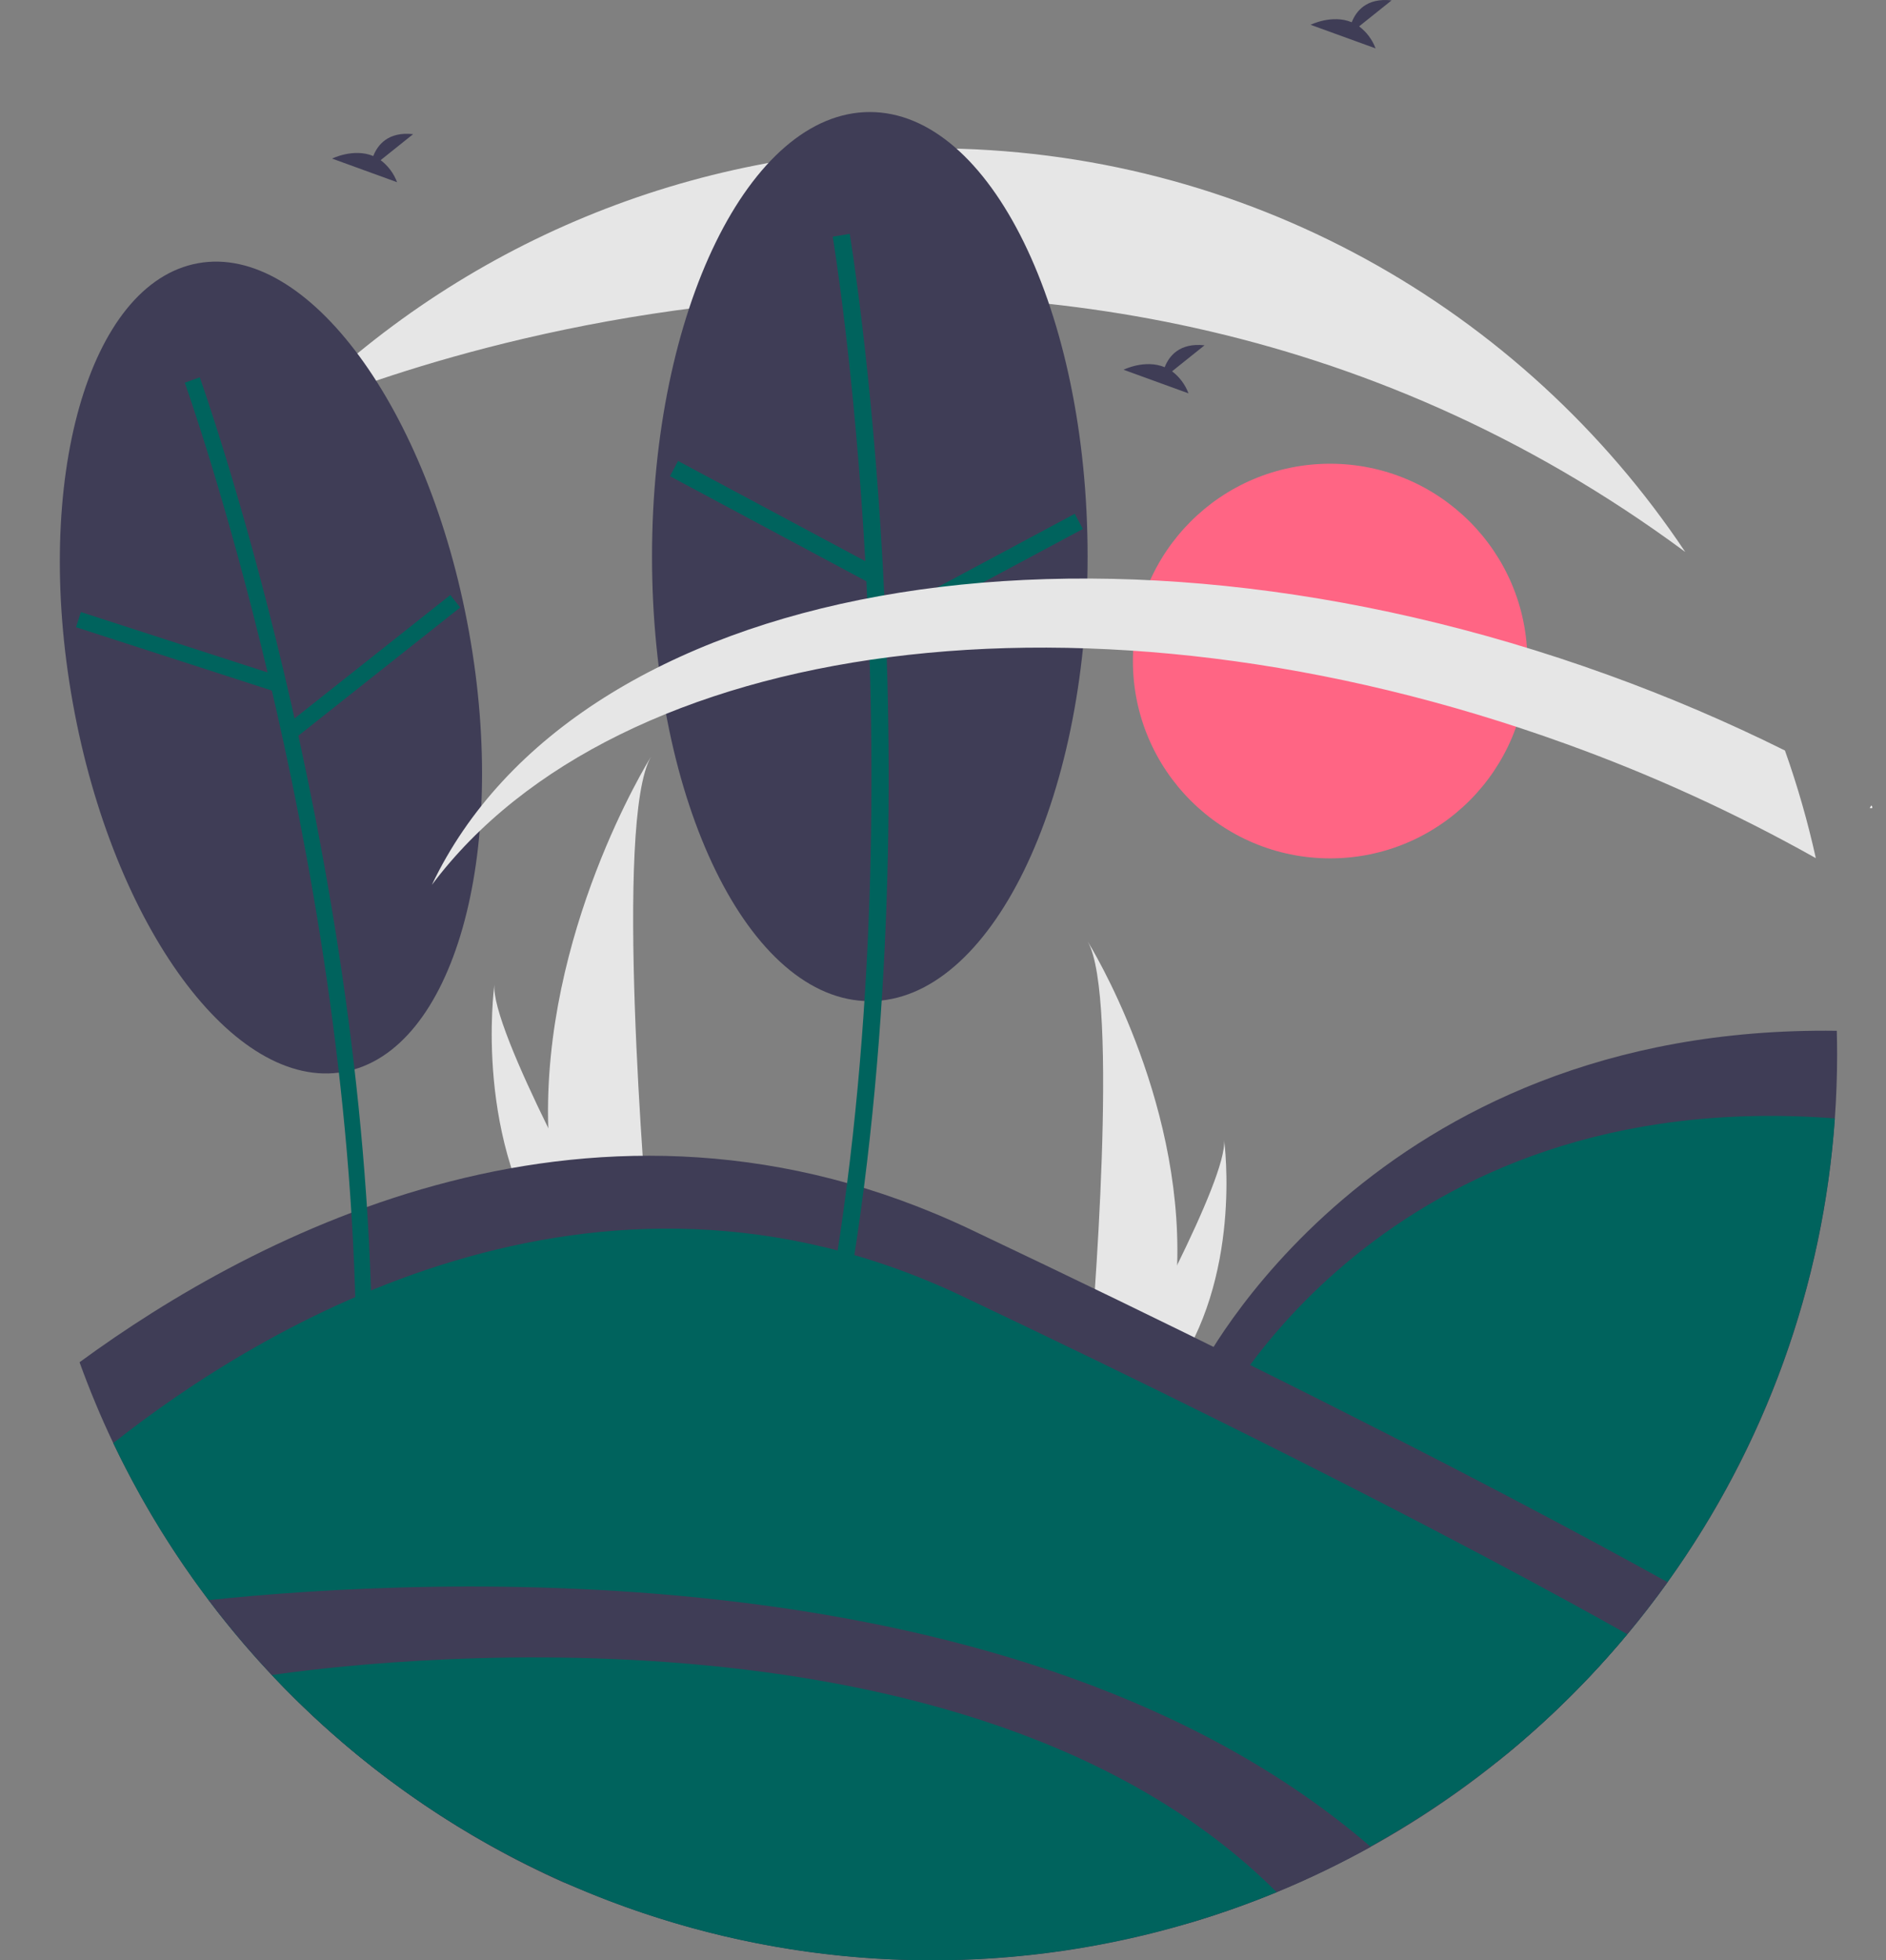 <svg width="77" height="80" viewBox="0 0 77 80" fill="none" xmlns="http://www.w3.org/2000/svg">
<rect x="0" y="0" width="77" height="80" fill="#808080" stroke="none"/>
<path d="M54.305 35.03C58.753 35.03 62.358 31.425 62.358 26.978C62.358 22.53 58.753 18.925 54.305 18.925C49.858 18.925 46.253 22.53 46.253 26.978C46.253 31.425 49.858 35.03 54.305 35.03Z" fill="#FF6584"/>
<path d="M76.394 32.982C76.412 32.978 76.425 32.966 76.446 32.969C76.437 32.934 76.425 32.9 76.41 32.867C76.385 32.902 76.359 32.938 76.336 32.969L76.394 32.982Z" fill="white"/>
<path d="M22.384 46.037C22.431 47.794 22.725 49.535 23.258 51.21C23.27 51.249 23.283 51.287 23.296 51.326H26.558C26.555 51.291 26.551 51.252 26.548 51.21C26.33 48.709 25.076 33.489 26.576 30.886C26.445 31.098 22.131 38.091 22.384 46.037Z" fill="#E6E6E6"/>
<path d="M22.629 51.21C22.656 51.249 22.684 51.288 22.713 51.326H25.161C25.142 51.293 25.121 51.254 25.096 51.21C24.692 50.48 23.495 48.298 22.384 46.037C21.19 43.606 20.095 41.083 20.187 40.17C20.159 40.376 19.333 46.654 22.629 51.21Z" fill="#E6E6E6"/>
<path d="M48.06 51.628C48.019 53.16 47.763 54.678 47.298 56.138C47.287 56.172 47.276 56.205 47.265 56.239H44.421C44.424 56.209 44.427 56.175 44.43 56.138C44.62 53.958 45.713 40.689 44.406 38.42C44.52 38.604 48.281 44.701 48.06 51.628Z" fill="#E6E6E6"/>
<path d="M47.847 56.138C47.823 56.172 47.798 56.206 47.773 56.239H45.639C45.655 56.21 45.674 56.176 45.696 56.138C46.048 55.502 47.092 53.6 48.06 51.628C49.101 49.509 50.056 47.31 49.975 46.514C50 46.693 50.72 52.166 47.847 56.138Z" fill="#E6E6E6"/>
<path d="M15.54 6.536L16.867 5.475C15.836 5.362 15.413 5.924 15.24 6.368C14.435 6.034 13.559 6.472 13.559 6.472L16.212 7.436C16.078 7.078 15.845 6.766 15.54 6.536Z" fill="#3F3D56"/>
<path d="M55.489 1.076L56.815 0.015C55.785 -0.099 55.362 0.463 55.188 0.908C54.383 0.574 53.507 1.012 53.507 1.012L56.161 1.975C56.027 1.618 55.794 1.306 55.489 1.076Z" fill="#3F3D56"/>
<path d="M75.004 43.026C75.004 43.905 74.973 44.777 74.912 45.642C74.439 52.463 72.074 59.017 68.082 64.569C67.56 65.297 67.012 66.004 66.439 66.692C64.951 68.475 63.3 70.115 61.507 71.59L53.646 66.978L48.946 56.008C48.946 56.008 55.959 41.809 74.991 42.067C74.999 42.385 75.003 42.705 75.004 43.026Z" fill="#3F3D56"/>
<path d="M74.912 45.642C74.55 50.739 73.136 55.706 70.758 60.23C68.381 64.753 65.091 68.734 61.098 71.922L53.795 67.638L49.627 57.909C49.627 57.909 56.381 44.234 74.912 45.642Z" fill="#00635D"/>
<path d="M68.082 64.569C67.56 65.297 67.013 66.004 66.439 66.692C62.593 71.312 57.68 74.925 52.123 77.219C50.998 77.683 49.847 78.092 48.669 78.446C40.163 80.708 31.151 80.136 22.999 76.816C14.937 73.218 8.422 66.863 4.624 58.893C4.114 57.82 3.655 56.72 3.248 55.593C10.355 50.386 24.361 42.93 39.626 50.175C43.848 52.179 47.619 54.006 50.937 55.655C59.357 59.829 64.961 62.838 68.082 64.569Z" fill="#3F3D56"/>
<path d="M66.439 66.692C62.463 71.456 57.354 75.144 51.581 77.416C45.807 79.688 39.555 80.472 33.399 79.696C27.243 78.919 21.381 76.607 16.353 72.972C11.325 69.337 7.292 64.495 4.624 58.893C10.56 54.199 24.252 45.763 39.278 52.894C43.142 54.727 46.591 56.399 49.627 57.909C58.476 62.295 63.926 65.275 66.439 66.692Z" fill="#00635D"/>
<path d="M55.961 75.369C54.718 76.058 53.437 76.676 52.123 77.219C47.653 79.061 42.865 80.006 38.03 80C32.309 79.998 26.667 78.669 21.546 76.119C16.425 73.569 11.966 69.866 8.517 65.301C17.348 64.37 41.757 63.115 55.961 75.369Z" fill="#3F3D56"/>
<path d="M52.123 77.219C45.192 80.069 37.559 80.748 30.233 79.166C22.908 77.584 16.235 73.815 11.098 68.359C14.31 67.887 39.527 64.647 52.123 77.219Z" fill="#00635D"/>
<path d="M68.802 22.523V22.524C42.401 3.004 12.153 16.743 11.919 16.849V16.847C15.348 13.419 19.419 10.701 23.899 8.849C28.38 6.997 33.182 6.046 38.03 6.052C50.865 6.052 62.173 12.593 68.802 22.523Z" fill="#E6E6E6"/>
<path d="M14.037 43.743C18.503 42.938 20.792 34.898 19.148 25.785C17.506 16.672 12.553 9.937 8.087 10.742C3.621 11.548 1.332 19.588 2.975 28.701C4.618 37.814 9.57 44.548 14.037 43.743Z" fill="#3F3D56"/>
<path d="M15.184 54.386C14.92 34.369 8.223 15.585 8.155 15.398L7.544 15.618C7.611 15.805 14.272 34.49 14.535 54.394L15.184 54.386Z" fill="#00635D"/>
<path d="M3.302 24.978L3.103 25.596L11.12 28.189L11.32 27.571L3.302 24.978Z" fill="#00635D"/>
<path d="M18.385 24.282L11.779 29.514L12.182 30.023L18.788 24.791L18.385 24.282Z" fill="#00635D"/>
<path d="M35.512 40.857C40.423 40.857 44.404 32.734 44.404 22.715C44.404 12.695 40.423 4.572 35.512 4.572C30.601 4.572 26.62 12.695 26.62 22.715C26.62 32.734 30.601 40.857 35.512 40.857Z" fill="#3F3D56"/>
<path d="M34.691 52.411C38.252 31.044 34.727 9.755 34.691 9.543L33.998 9.66C34.034 9.871 37.539 31.049 33.998 52.296L34.691 52.411Z" fill="#00635D"/>
<path d="M27.684 18.813L27.352 19.433L35.393 23.734L35.724 23.114L27.684 18.813Z" fill="#00635D"/>
<path d="M43.879 20.968L35.839 25.271L36.171 25.89L44.21 21.587L43.879 20.968Z" fill="#00635D"/>
<path d="M74.135 35.021C70.873 33.19 67.464 31.631 63.945 30.362C44.483 23.32 25.186 26.034 17.632 36.112C23.511 23.766 44.486 19.884 65.653 27.543C68.116 28.433 70.527 29.463 72.874 30.628C73.385 32.065 73.806 33.532 74.135 35.021Z" fill="#E6E6E6"/>
<path d="M47.852 15.153L49.178 14.092C48.148 13.979 47.724 14.541 47.551 14.986C46.746 14.651 45.87 15.089 45.87 15.089L48.523 16.053C48.389 15.695 48.157 15.383 47.852 15.153Z" fill="#3F3D56"/>
</svg>
